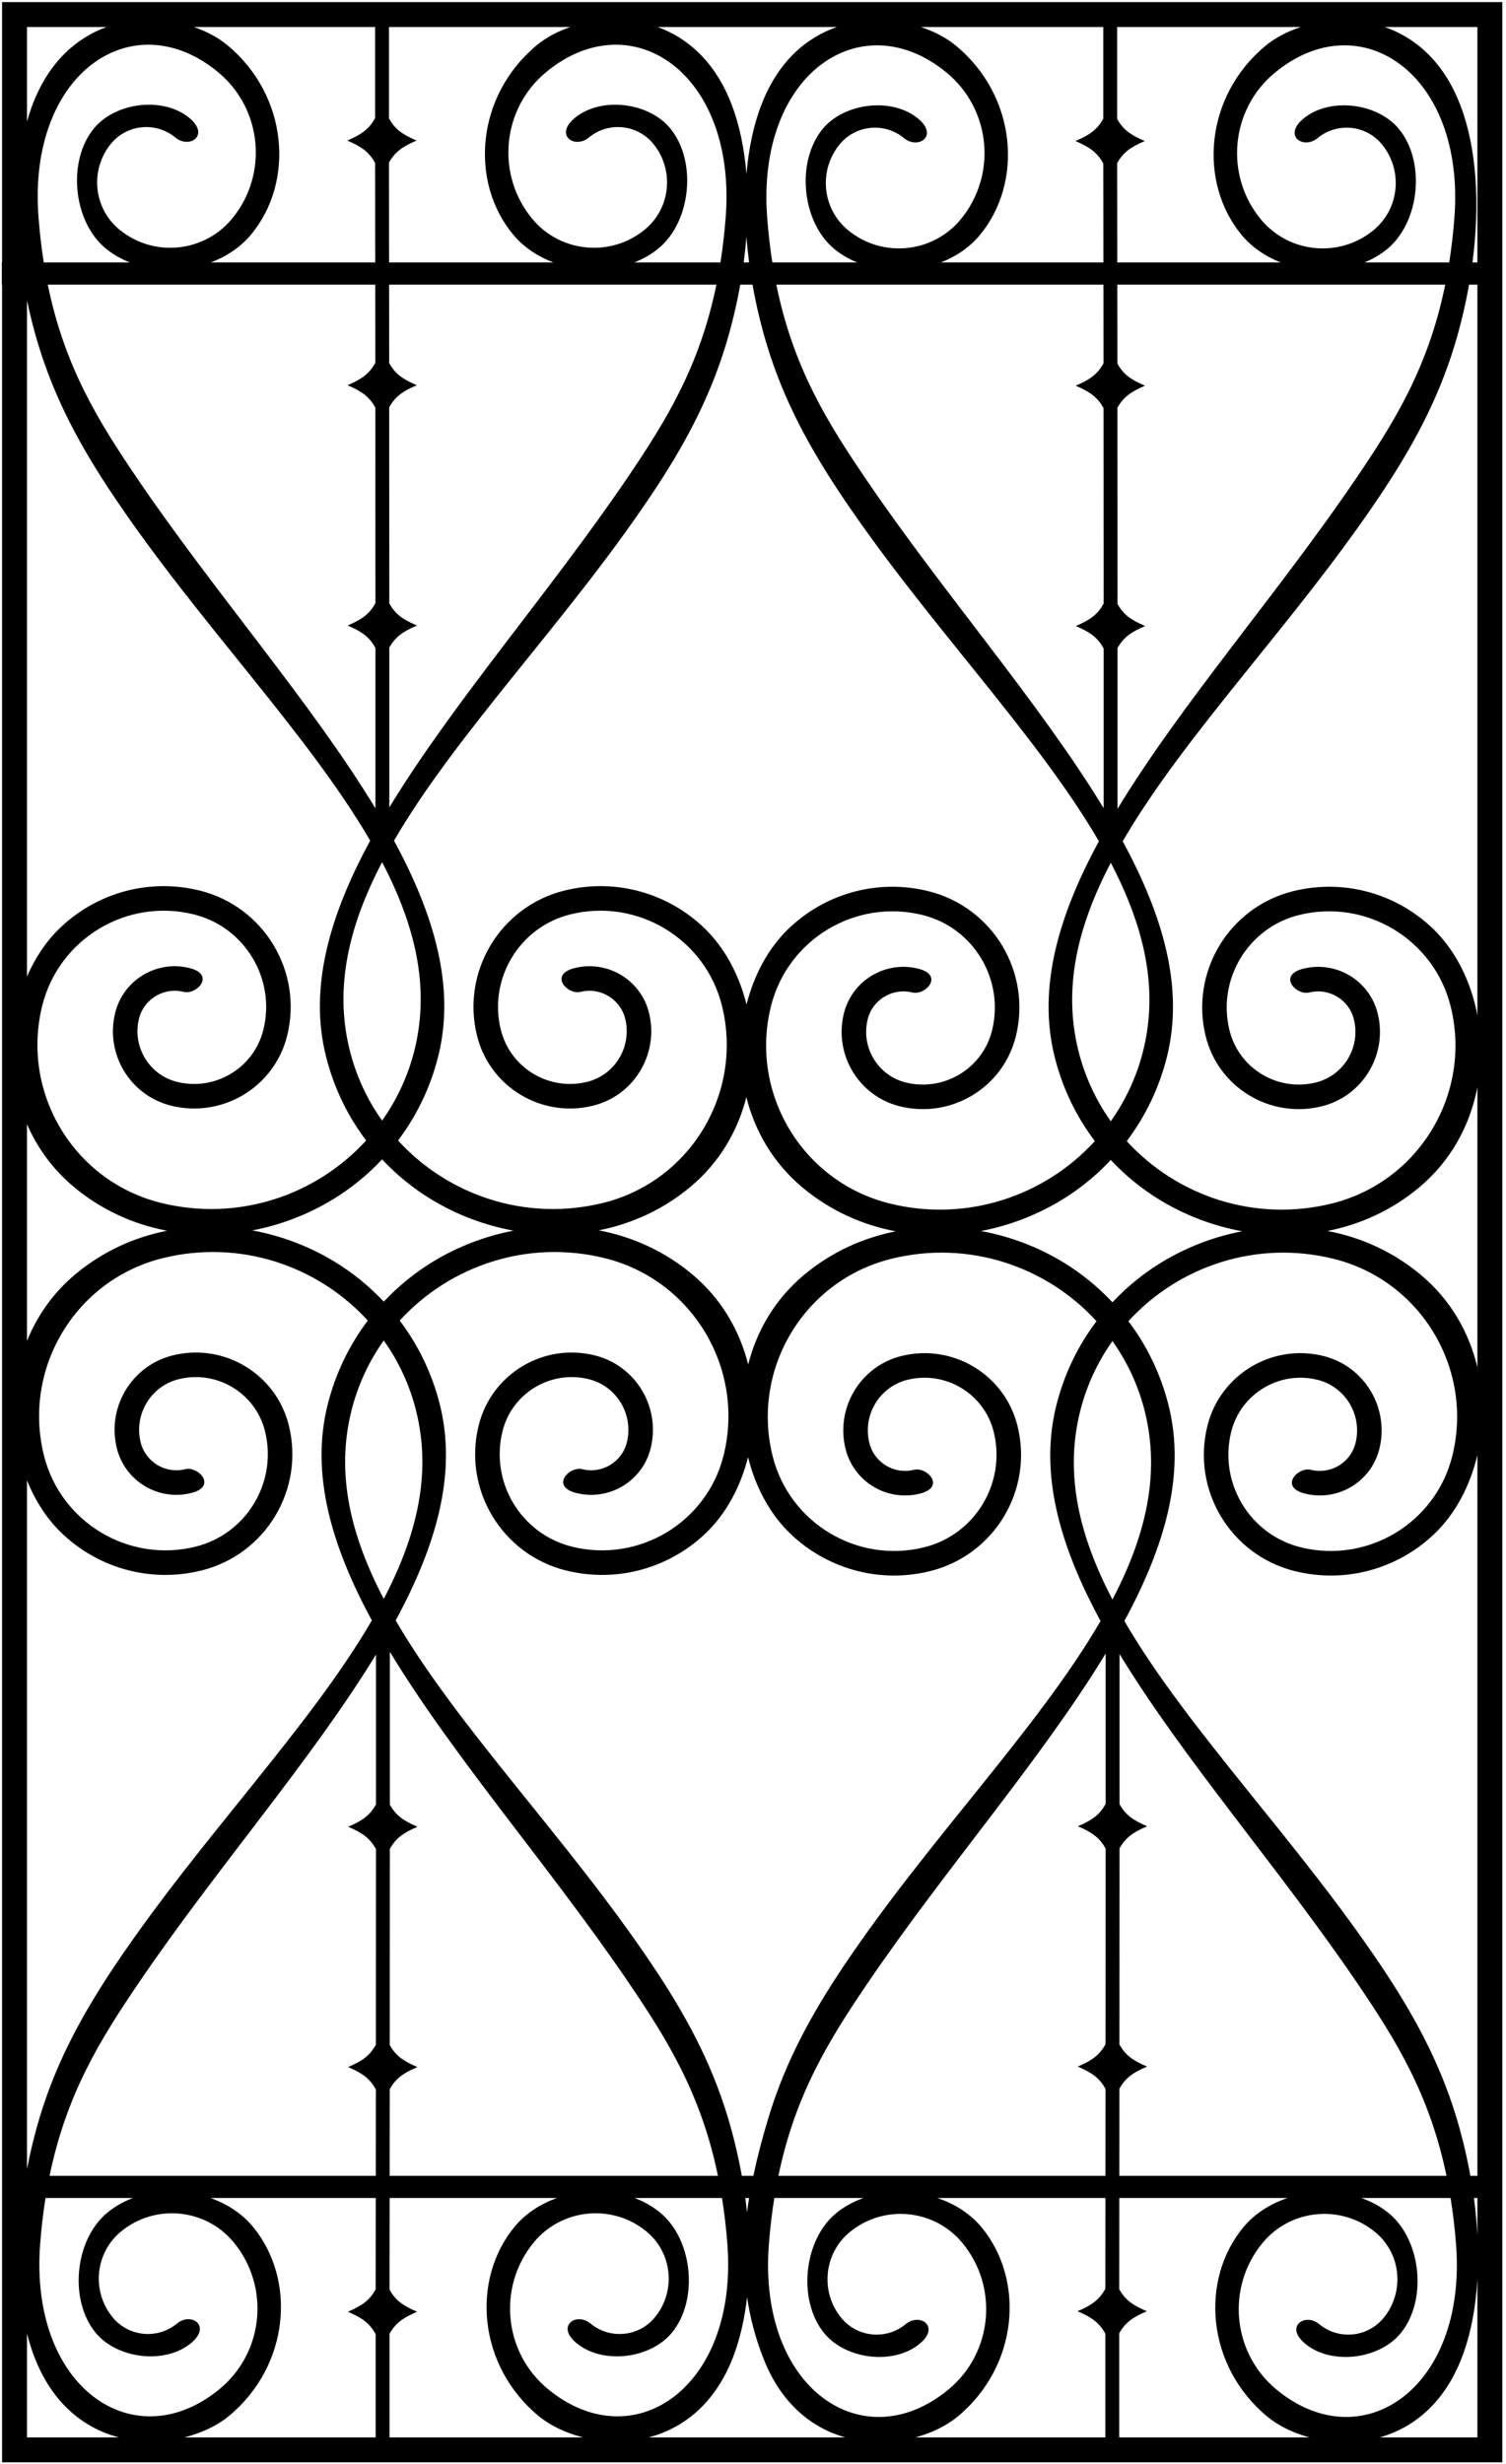 <?xml version="1.0" encoding="UTF-8"?>
<svg xmlns="http://www.w3.org/2000/svg" xmlns:xlink="http://www.w3.org/1999/xlink" width="403pt" height="659pt" viewBox="0 0 403 659" version="1.1">
<g id="surface1">
<path style=" stroke:none;fill-rule:nonzero;fill:rgb(0%,0%,0%);fill-opacity:1;" d="M 0.555 0.559 L 0.555 70.188 L 0.488 70.188 L 0.488 76.129 L 0.555 76.129 L 0.555 658.531 L 402.012 658.531 L 402.012 0.559 Z M 299.039 161.516 L 299.008 109.066 C 300.574 106.246 302.547 104.797 306.402 103.156 C 302.547 101.52 300.574 100.066 299.008 97.242 L 298.984 76.129 L 386.738 76.129 C 382.246 98.211 373.18 112.797 362.781 128.105 C 342.09 158.578 316.18 188.086 299.039 216.328 L 299.039 173.34 C 300.605 170.52 302.578 169.066 306.434 167.43 C 302.578 165.789 300.605 164.34 299.039 161.516 Z M 365.121 70.188 C 367.332 69.277 369.41 68.094 371.246 66.574 C 379.969 59.352 381.539 43.184 374.32 34.461 C 368.539 27.48 355.789 25.938 348.812 31.715 C 343.227 36.336 348.785 40.078 352.57 36.945 C 357.758 32.652 365.469 33.379 369.758 38.562 C 375.492 45.488 374.52 55.789 367.598 61.523 C 358.488 69.059 344.949 67.781 337.414 58.68 C 327.629 46.852 329.285 29.266 341.109 19.477 C 363.879 0.637 392.152 19.598 389.191 58.25 C 388.867 62.465 388.398 66.43 387.812 70.188 Z M 298.945 31.809 L 298.945 7.223 L 348.086 7.223 C 344.414 8.43 341.16 10.16 338.672 12.223 C 322.371 25.715 320.598 48.75 332.266 62.848 C 334.992 66.145 338.645 68.598 342.703 70.188 L 298.977 70.188 L 298.945 43.633 C 300.512 40.812 302.484 39.359 306.344 37.723 C 302.484 36.082 300.512 34.633 298.945 31.809 Z M 305.91 281.016 C 304.172 287.992 301.176 294.332 297.242 299.871 C 293.309 294.332 290.312 287.992 288.574 281.016 C 284.344 264.008 288.496 247.461 297.242 230.746 C 305.988 247.461 310.141 264.008 305.91 281.016 Z M 294.504 433.535 C 277.684 462.438 248.438 492.055 225.902 525.609 C 217.344 538.352 210.246 551.145 205.66 566.285 C 204.008 571.738 202.652 576.918 201.594 581.906 L 198.504 581.906 C 197.543 576.574 196.277 571.266 194.723 566.121 C 190.137 550.98 183.039 538.188 174.48 525.445 C 151.945 491.891 122.699 462.273 105.879 433.371 C 116.676 413.477 122.324 394.234 117.73 375.766 C 115.629 367.32 111.898 359.711 106.961 353.184 C 120.395 338.469 141.27 331.371 161.922 336.508 C 185.199 342.301 199.426 365.953 193.633 389.234 C 189.176 407.152 170.965 418.105 153.043 413.645 C 139.41 410.254 131.078 396.398 134.473 382.762 C 137.012 372.562 147.379 366.324 157.586 368.863 C 165.043 370.719 169.598 378.301 167.742 385.766 C 166.434 391.027 161.078 394.242 155.809 392.93 C 152.305 392.059 147.191 397.551 154.227 399.301 C 163.016 401.484 171.922 396.145 174.113 387.352 C 176.844 376.359 170.16 365.23 159.172 362.496 C 145.434 359.078 131.52 367.438 128.102 381.18 C 123.832 398.352 134.285 415.742 151.457 420.016 C 165.41 423.484 179.469 419.176 189.066 409.84 C 194.383 404.672 198.195 397.57 200.172 389.699 C 202.137 397.637 205.961 404.801 211.312 410.004 C 220.914 419.34 234.973 423.648 248.926 420.18 C 266.098 415.906 276.551 398.516 272.277 381.344 C 268.859 367.605 254.949 359.242 241.211 362.66 C 230.219 365.395 223.535 376.527 226.27 387.516 C 228.457 396.309 237.367 401.652 246.156 399.465 C 253.191 397.715 248.078 392.223 244.57 393.094 C 239.301 394.406 233.949 391.191 232.641 385.93 C 230.781 378.469 235.34 370.887 242.797 369.031 C 253.004 366.492 263.371 372.727 265.91 382.926 C 269.301 396.562 260.973 410.418 247.34 413.812 C 229.414 418.27 211.207 407.316 206.746 389.398 C 200.957 366.117 215.184 342.465 238.461 336.676 C 259.113 331.535 279.988 338.637 293.422 353.348 C 288.484 359.879 284.754 367.484 282.652 375.934 C 278.059 394.398 283.707 413.641 294.504 433.535 Z M 200.461 587.848 C 200.246 589.141 200.062 590.422 199.898 591.691 C 199.77 590.41 199.609 589.129 199.438 587.848 Z M 104.297 546.922 L 104.328 494.469 C 105.895 491.648 107.867 490.195 111.723 488.559 C 107.867 486.922 105.895 485.469 104.328 482.648 L 104.328 441.77 C 121.465 470.094 147.473 499.691 168.23 530.258 C 178.578 545.492 187.602 560.012 192.117 581.906 L 104.27 581.906 L 104.297 558.742 C 105.859 555.922 107.836 554.469 111.691 552.832 C 107.836 551.191 105.859 549.742 104.297 546.922 Z M 105.434 224.828 C 122.254 195.926 151.496 166.309 174.035 132.758 C 182.594 120.012 189.691 107.219 194.273 92.078 C 195.848 86.883 197.125 81.52 198.086 76.129 L 201.371 76.129 C 202.336 81.574 203.625 86.992 205.215 92.246 C 209.797 107.387 216.895 120.176 225.453 132.922 C 247.992 166.473 277.238 196.09 294.059 224.992 C 283.262 244.891 277.613 264.129 282.207 282.598 C 284.309 291.047 288.039 298.652 292.973 305.184 C 279.543 319.895 258.664 326.992 238.016 321.855 C 214.738 316.062 200.512 292.41 206.301 269.129 C 210.762 251.211 228.969 240.262 246.895 244.719 C 260.523 248.113 268.855 261.965 265.465 275.602 C 262.926 285.805 252.555 292.039 242.348 289.5 C 234.895 287.645 230.336 280.062 232.191 272.598 C 233.504 267.34 238.855 264.125 244.125 265.434 C 247.633 266.309 252.746 260.816 245.711 259.066 C 236.922 256.879 228.012 262.223 225.824 271.016 C 223.09 282.004 229.773 293.133 240.766 295.871 C 254.504 299.285 268.414 290.926 271.832 277.188 C 276.105 260.016 265.652 242.625 248.477 238.352 C 234.527 234.879 220.469 239.188 210.867 248.527 C 205.551 253.695 201.742 260.797 199.766 268.664 C 197.801 260.73 193.973 253.566 188.621 248.359 C 179.023 239.023 164.965 234.715 151.012 238.188 C 133.84 242.461 123.387 259.852 127.656 277.023 C 131.074 290.762 144.988 299.121 158.723 295.703 C 169.715 292.969 176.398 281.84 173.664 270.852 C 171.477 262.059 162.57 256.715 153.777 258.902 C 146.746 260.652 151.859 266.141 155.363 265.27 C 160.633 263.961 165.988 267.172 167.297 272.434 C 169.152 279.898 164.598 287.48 157.141 289.336 C 146.934 291.875 136.562 285.641 134.023 275.438 C 130.633 261.801 138.965 247.945 152.598 244.555 C 170.52 240.098 188.73 251.047 193.188 268.965 C 198.98 292.246 184.754 315.898 161.477 321.691 C 140.824 326.828 119.945 319.73 106.516 305.02 C 111.449 298.488 115.184 290.879 117.281 282.434 C 121.879 263.965 116.23 244.727 105.434 224.828 Z M 104.18 161.383 L 104.148 108.938 C 105.711 106.113 107.688 104.66 111.543 103.023 C 107.688 101.387 105.711 99.934 104.148 97.113 L 104.121 76.129 L 191.707 76.129 C 187.203 98.117 178.156 112.668 167.785 127.941 C 147.145 158.332 121.316 187.77 104.18 215.945 L 104.18 173.207 C 105.742 170.387 107.719 168.934 111.574 167.297 C 107.719 165.656 105.742 164.207 104.18 161.383 Z M 199.012 70.188 C 199.32 67.855 199.562 65.531 199.738 63.219 C 199.91 65.531 200.152 67.855 200.457 70.188 Z M 239.695 329.316 C 230.938 331.051 222.527 334.82 215.215 340.914 C 207.328 347.492 202.48 355.988 200.211 364.938 C 197.957 355.93 193.102 347.367 185.164 340.75 C 177.73 334.551 169.156 330.742 160.242 329.051 C 168.996 327.312 177.41 323.547 184.719 317.449 C 192.609 310.875 197.453 302.375 199.727 293.426 C 201.98 302.438 206.832 310.996 214.77 317.617 C 222.203 323.812 230.777 327.621 239.695 329.316 Z M 115.512 320.836 C 122.246 324.91 129.719 327.723 137.422 329.137 C 129.879 330.574 122.562 333.367 115.957 337.367 C 111.082 340.316 106.621 343.941 102.691 348.129 C 98.766 343.941 94.301 340.316 89.426 337.367 C 82.695 333.289 75.219 330.477 67.516 329.066 C 75.062 327.629 82.379 324.836 88.98 320.836 C 93.855 317.883 98.32 314.258 102.246 310.07 C 106.172 314.258 110.637 317.883 115.512 320.836 Z M 284.426 337.531 C 277.688 333.453 270.215 330.645 262.512 329.23 C 270.059 327.793 277.371 325 283.977 321 C 288.852 318.047 293.316 314.422 297.242 310.234 C 301.168 314.422 305.633 318.047 310.508 321 C 317.242 325.078 324.715 327.887 332.418 329.301 C 324.871 330.738 317.559 333.531 310.953 337.531 C 306.078 340.484 301.617 344.105 297.688 348.293 C 293.762 344.105 289.297 340.484 284.426 337.531 Z M 295.297 97.156 C 293.723 100.039 291.746 101.5 287.852 103.156 C 291.746 104.812 293.723 106.273 295.297 109.152 L 295.328 161.43 C 293.754 164.312 291.781 165.773 287.883 167.43 C 291.781 169.086 293.754 170.547 295.328 173.426 L 295.328 216.141 C 278.188 187.953 252.352 158.508 231.703 128.105 C 221.305 112.797 212.234 98.211 207.746 76.129 L 295.273 76.129 Z M 295.234 7.223 L 295.234 31.723 C 293.664 34.605 291.688 36.066 287.789 37.723 C 291.688 39.379 293.664 40.84 295.234 43.719 L 295.266 70.188 L 251.781 70.188 C 255.84 68.598 259.492 66.145 262.223 62.848 C 273.887 48.75 272.113 25.715 255.812 12.223 C 253.324 10.16 250.074 8.43 246.398 7.223 Z M 253.375 19.477 C 265.199 29.266 266.859 46.852 257.07 58.68 C 249.535 67.781 235.996 69.059 226.891 61.523 C 219.965 55.789 218.996 45.488 224.73 38.562 C 229.02 33.379 236.727 32.652 241.914 36.945 C 245.703 40.078 251.258 36.336 245.676 31.715 C 238.695 25.938 225.945 27.48 220.164 34.461 C 212.945 43.184 214.516 59.352 223.238 66.574 C 225.074 68.094 227.152 69.277 229.363 70.188 L 206.672 70.188 C 206.086 66.43 205.617 62.465 205.297 58.25 C 202.332 19.598 230.609 0.637 253.375 19.477 Z M 223.938 7.223 C 215.836 10.035 208.352 16.328 203.887 27.668 C 201.664 33.305 200.328 39.73 199.75 46.578 C 199.18 39.668 197.844 33.188 195.605 27.504 C 191.219 16.371 183.926 10.109 175.996 7.223 Z M 194.195 58.086 C 193.867 62.363 193.387 66.379 192.789 70.188 L 169.75 70.188 C 172.102 69.262 174.309 68.016 176.25 66.41 C 184.973 59.188 186.543 43.02 179.324 34.297 C 173.547 27.316 160.793 25.773 153.816 31.547 C 148.23 36.172 153.789 39.914 157.574 36.781 C 162.762 32.488 170.473 33.215 174.762 38.395 C 180.496 45.324 179.523 55.625 172.602 61.355 C 163.492 68.895 149.953 67.617 142.422 58.516 C 132.633 46.688 134.289 29.102 146.113 19.312 C 168.883 0.469 197.156 19.43 194.195 58.086 Z M 104.086 31.676 L 104.086 7.223 L 152.605 7.223 C 149.133 8.422 146.055 10.09 143.676 12.059 C 127.379 25.551 125.602 48.586 137.27 62.68 C 140.086 66.086 143.879 68.605 148.094 70.188 L 104.117 70.188 L 104.086 43.5 C 105.652 40.68 107.625 39.227 111.48 37.59 C 107.625 35.949 105.652 34.5 104.086 31.676 Z M 110.914 280.848 C 109.176 287.828 106.18 294.168 102.246 299.703 C 98.312 294.168 95.316 287.828 93.578 280.848 C 89.348 263.844 93.5 247.297 102.246 230.582 C 110.992 247.297 115.145 263.844 110.914 280.848 Z M 100.438 97.027 C 98.863 99.906 96.887 101.367 92.992 103.023 C 96.887 104.68 98.863 106.141 100.438 109.02 L 100.469 161.297 C 98.895 164.18 96.918 165.641 93.023 167.297 C 96.918 168.953 98.895 170.414 100.469 173.293 L 100.469 216.195 C 83.328 187.941 57.41 158.422 36.707 127.941 C 26.336 112.668 17.289 98.117 12.785 76.129 L 100.41 76.129 Z M 100.375 7.223 L 100.375 31.59 C 98.801 34.473 96.824 35.934 92.93 37.59 C 96.824 39.246 98.801 40.707 100.375 43.586 L 100.406 70.188 L 56.398 70.188 C 60.617 68.605 64.41 66.086 67.227 62.68 C 78.891 48.586 77.117 25.551 60.816 12.059 C 58.438 10.09 55.363 8.422 51.887 7.223 Z M 58.379 19.312 C 70.207 29.102 71.863 46.688 62.074 58.516 C 54.539 67.617 41 68.895 31.895 61.355 C 24.969 55.625 24 45.324 29.734 38.395 C 34.023 33.215 41.73 32.488 46.918 36.781 C 50.707 39.914 56.262 36.172 50.676 31.547 C 43.699 25.773 30.949 27.316 25.172 34.297 C 17.949 43.02 19.52 59.188 28.246 66.41 C 30.184 68.016 32.391 69.262 34.742 70.188 L 11.707 70.188 C 11.105 66.379 10.629 62.363 10.301 58.086 C 7.336 19.43 35.613 0.469 58.379 19.312 Z M 7.219 7.223 L 28.5 7.223 C 20.57 10.109 13.273 16.371 8.891 27.504 C 8.254 29.117 7.711 30.812 7.219 32.547 Z M 7.219 80.312 C 8.055 84.289 9.051 88.23 10.219 92.078 C 14.801 107.219 21.898 120.012 30.457 132.758 C 52.996 166.309 82.242 195.926 99.062 224.828 C 88.266 244.727 82.617 263.965 87.211 282.434 C 89.312 290.879 93.043 298.488 97.977 305.02 C 84.547 319.73 63.668 326.828 43.02 321.691 C 19.742 315.898 5.516 292.246 11.305 268.965 C 15.766 251.047 33.973 240.098 51.898 244.555 C 65.527 247.945 73.859 261.801 70.469 275.438 C 67.93 285.641 57.559 291.875 47.352 289.336 C 39.898 287.48 35.34 279.898 37.195 272.434 C 38.508 267.172 43.859 263.961 49.129 265.27 C 52.637 266.141 57.75 260.652 50.715 258.902 C 41.922 256.715 33.016 262.059 30.828 270.852 C 28.094 281.84 34.777 292.969 45.77 295.703 C 59.508 299.121 73.418 290.762 76.836 277.023 C 81.109 259.852 70.656 242.461 53.48 238.188 C 39.531 234.715 25.473 239.023 15.871 248.359 C 12.262 251.871 9.34 256.273 7.219 261.203 Z M 7.219 300.637 C 9.918 306.879 14.043 312.672 19.773 317.449 C 27.207 323.648 35.781 327.457 44.699 329.152 C 35.941 330.887 27.531 334.656 20.219 340.75 C 14.156 345.805 9.902 351.996 7.219 358.652 Z M 7.219 395.895 C 9.371 401.266 12.441 406.07 16.316 409.84 C 25.918 419.176 39.977 423.484 53.926 420.016 C 71.102 415.742 81.555 398.352 77.281 381.18 C 73.863 367.438 59.953 359.078 46.215 362.496 C 35.223 365.23 28.539 376.359 31.273 387.352 C 33.461 396.145 42.371 401.484 51.16 399.301 C 58.195 397.551 53.082 392.059 49.578 392.93 C 44.305 394.242 38.953 391.027 37.645 385.766 C 35.785 378.301 40.344 370.719 47.801 368.863 C 58.008 366.324 68.375 372.562 70.914 382.762 C 74.305 396.398 65.977 410.254 52.344 413.645 C 34.418 418.105 16.211 407.152 11.75 389.234 C 5.961 365.953 20.188 342.301 43.465 336.508 C 64.117 331.371 84.992 338.469 98.422 353.184 C 93.488 359.711 89.758 367.32 87.656 375.766 C 83.062 394.234 88.711 413.477 99.508 433.371 C 82.688 462.273 53.441 491.891 30.906 525.445 C 22.344 538.188 15.25 550.98 10.664 566.121 C 9.281 570.688 8.133 575.387 7.219 580.121 Z M 7.219 651.867 L 7.219 624.082 C 7.809 626.383 8.508 628.598 9.336 630.699 C 14.246 643.16 22.797 649.516 31.812 651.867 Z M 10.746 600.117 C 11.078 595.773 11.566 591.707 12.18 587.848 L 35.574 587.848 C 33.07 588.785 30.738 590.098 28.691 591.793 C 19.965 599.016 18.395 615.18 25.617 623.906 C 31.395 630.887 44.145 632.43 51.125 626.652 C 56.707 622.031 51.152 618.285 47.363 621.422 C 42.176 625.711 34.469 624.988 30.18 619.805 C 24.445 612.875 25.414 602.574 32.34 596.844 C 41.445 589.309 54.984 590.582 62.52 599.684 C 72.309 611.512 70.652 629.098 58.824 638.887 C 36.059 657.73 7.781 638.77 10.746 600.117 Z M 100.523 612.27 C 98.949 615.148 96.973 616.609 93.078 618.266 C 96.973 619.922 98.949 621.383 100.523 624.262 L 100.523 651.867 L 49.344 651.867 C 54.047 650.691 58.223 648.66 61.262 646.145 C 77.562 632.648 79.34 609.617 67.672 595.52 C 64.742 591.984 60.754 589.418 56.34 587.848 L 100.551 587.848 Z M 100.617 482.562 C 99.043 485.441 97.066 486.902 93.172 488.559 C 97.066 490.215 99.043 491.676 100.617 494.559 L 100.586 546.836 C 99.012 549.715 97.035 551.176 93.141 552.832 C 97.035 554.488 99.012 555.949 100.586 558.828 L 100.559 581.906 L 13.27 581.906 C 17.781 560.012 26.809 545.492 37.156 530.258 C 57.734 499.953 83.477 470.598 100.617 442.492 Z M 94.027 377.352 C 95.762 370.371 98.758 364.035 102.691 358.496 C 106.629 364.035 109.621 370.371 111.359 377.352 C 115.59 394.355 111.438 410.902 102.691 427.617 C 93.945 410.902 89.793 394.355 94.027 377.352 Z M 104.234 651.867 L 104.234 624.176 C 105.801 621.355 107.773 619.902 111.629 618.266 C 107.773 616.629 105.801 615.176 104.234 612.352 L 104.262 587.848 L 149.047 587.848 C 144.629 589.418 140.641 591.984 137.715 595.52 C 126.047 609.617 127.82 632.648 144.121 646.145 C 147.164 648.66 151.336 650.691 156.039 651.867 Z M 146.559 638.887 C 134.734 629.098 133.078 611.512 142.867 599.684 C 150.402 590.582 163.941 589.309 173.047 596.844 C 179.973 602.574 180.941 612.875 175.207 619.805 C 170.918 624.988 163.207 625.711 158.023 621.422 C 154.234 618.285 148.676 622.031 154.262 626.652 C 161.242 632.43 173.992 630.887 179.77 623.906 C 186.988 615.18 185.422 599.016 176.695 591.793 C 174.648 590.098 172.312 588.785 169.812 587.848 L 193.203 587.848 C 193.816 591.707 194.309 595.773 194.641 600.117 C 197.605 638.77 169.328 657.73 146.559 638.887 Z M 173.574 651.867 C 182.586 649.516 191.141 643.16 196.051 630.699 C 197.988 625.777 199.238 620.25 199.914 614.375 C 200.727 619.883 202.152 625.336 204.332 630.863 C 209.121 643.023 217.383 649.383 226.152 651.867 Z M 205.742 600.281 C 206.078 595.875 206.578 591.754 207.203 587.848 L 231.082 587.848 C 228.391 588.797 225.871 590.148 223.688 591.957 C 214.961 599.18 213.391 615.344 220.613 624.07 C 226.391 631.051 239.141 632.594 246.121 626.816 C 251.703 622.195 246.148 618.449 242.359 621.586 C 237.176 625.879 229.465 625.152 225.176 619.969 C 219.441 613.043 220.41 602.742 227.336 597.008 C 236.441 589.473 249.98 590.746 257.516 599.848 C 267.305 611.676 265.648 629.266 253.82 639.051 C 231.055 657.895 202.777 638.934 205.742 600.281 Z M 295.781 612.137 C 294.207 615.016 292.23 616.477 288.336 618.133 C 292.23 619.789 294.207 621.25 295.781 624.129 L 295.781 651.867 L 244.98 651.867 C 249.422 650.672 253.355 648.711 256.258 646.309 C 272.559 632.816 274.336 609.781 262.668 595.684 C 259.629 592.012 255.445 589.395 250.828 587.848 L 295.809 587.848 Z M 295.871 482.43 C 294.301 485.309 292.324 486.77 288.43 488.426 C 292.324 490.082 294.301 491.543 295.871 494.422 L 295.84 546.699 C 294.27 549.582 292.293 551.043 288.395 552.699 C 292.293 554.355 294.27 555.816 295.84 558.695 L 295.812 581.906 L 208.301 581.906 C 212.824 560.105 221.832 545.617 232.148 530.426 C 252.836 499.965 278.734 470.465 295.871 442.23 Z M 289.02 377.516 C 290.758 370.535 293.754 364.199 297.688 358.66 C 301.621 364.199 304.621 370.535 306.355 377.516 C 310.586 394.52 306.434 411.066 297.688 427.785 C 288.941 411.066 284.789 394.52 289.02 377.516 Z M 299.551 546.785 L 299.586 494.34 C 301.148 491.516 303.121 490.062 306.98 488.426 C 303.121 486.785 301.148 485.336 299.586 482.516 L 299.586 442.359 C 316.723 470.555 342.574 500.012 363.227 530.426 C 373.547 545.617 382.551 560.105 387.078 581.906 L 299.527 581.906 L 299.551 558.609 C 301.117 555.789 303.09 554.336 306.949 552.699 C 303.09 551.059 301.117 549.609 299.551 546.785 Z M 299.492 651.867 L 299.492 624.043 C 301.055 621.223 303.031 619.773 306.887 618.133 C 303.031 616.492 301.055 615.043 299.492 612.223 L 299.52 587.848 L 344.551 587.848 C 339.934 589.395 335.75 592.012 332.711 595.684 C 321.043 609.781 322.816 632.816 339.121 646.309 C 342.023 648.711 345.957 650.672 350.398 651.867 Z M 341.555 639.051 C 329.73 629.266 328.074 611.676 337.863 599.848 C 345.398 590.746 358.938 589.473 368.043 597.008 C 374.969 602.742 375.938 613.043 370.203 619.969 C 365.914 625.152 358.203 625.879 353.02 621.586 C 349.23 618.449 343.676 622.195 349.258 626.816 C 356.234 632.594 368.988 631.051 374.766 624.07 C 381.984 615.344 380.414 599.18 371.691 591.957 C 369.508 590.148 366.984 588.797 364.293 587.848 L 388.172 587.848 C 388.797 591.754 389.297 595.875 389.637 600.281 C 392.602 638.934 364.324 657.895 341.555 639.051 Z M 395.348 651.867 L 369.227 651.867 C 377.996 649.383 386.254 643.023 391.047 630.863 C 393.527 624.566 394.898 617.289 395.348 609.539 Z M 395.348 597.844 C 395.172 594.539 394.867 591.199 394.414 587.848 L 395.348 587.848 Z M 395.348 581.906 L 393.469 581.906 C 392.512 576.629 391.258 571.375 389.719 566.285 C 385.133 551.145 378.035 538.352 369.477 525.609 C 346.941 492.055 317.695 462.438 300.875 433.535 C 311.672 413.641 317.32 394.398 312.727 375.934 C 310.621 367.484 306.895 359.879 301.957 353.348 C 315.391 338.637 336.266 331.535 356.914 336.676 C 380.195 342.465 394.422 366.117 388.629 389.398 C 384.172 407.316 365.961 418.27 348.039 413.812 C 334.406 410.418 326.074 396.562 329.469 382.926 C 332.004 372.727 342.375 366.492 352.582 369.031 C 360.039 370.887 364.594 378.469 362.738 385.93 C 361.43 391.191 356.074 394.406 350.805 393.094 C 347.301 392.223 342.188 397.715 349.223 399.465 C 358.012 401.652 366.922 396.309 369.109 387.516 C 371.84 376.527 365.156 365.395 354.164 362.66 C 340.43 359.242 326.516 367.605 323.098 381.344 C 318.828 398.516 329.277 415.906 346.453 420.18 C 360.406 423.648 374.465 419.34 384.062 410.004 C 389.547 404.672 393.43 397.285 395.348 389.121 Z M 395.348 365.695 C 393.16 356.473 388.273 347.676 380.16 340.914 C 372.727 334.715 364.152 330.906 355.238 329.215 C 363.992 327.48 372.406 323.711 379.715 317.617 C 388.434 310.348 393.434 300.734 395.348 290.754 Z M 395.348 271.516 C 393.637 262.52 389.566 254.312 383.617 248.527 C 374.02 239.188 359.961 234.879 346.008 238.352 C 328.832 242.625 318.383 260.016 322.652 277.188 C 326.07 290.926 339.984 299.285 353.719 295.871 C 364.711 293.133 371.395 282.004 368.66 271.016 C 366.473 262.223 357.566 256.879 348.773 259.066 C 341.742 260.816 346.855 266.309 350.359 265.434 C 355.629 264.125 360.984 267.34 362.293 272.598 C 364.148 280.062 359.594 287.645 352.137 289.5 C 341.93 292.039 331.559 285.805 329.02 275.602 C 325.629 261.965 333.961 248.113 347.594 244.719 C 365.516 240.262 383.727 251.211 388.184 269.129 C 393.977 292.41 379.746 316.062 356.469 321.855 C 335.82 326.992 314.941 319.895 301.512 305.184 C 306.445 298.652 310.18 291.047 312.277 282.598 C 316.871 264.129 311.227 244.891 300.43 224.992 C 317.246 196.09 346.496 166.473 369.031 132.922 C 377.59 120.176 384.688 107.387 389.27 92.246 C 390.859 86.992 392.148 81.574 393.113 76.129 L 395.348 76.129 Z M 395.348 70.188 L 394.027 70.188 C 396.051 54.742 395.258 39.488 390.602 27.668 C 386.133 16.328 378.648 10.035 370.547 7.223 L 395.348 7.223 L 395.348 70.188 "/>
</g>
</svg>
